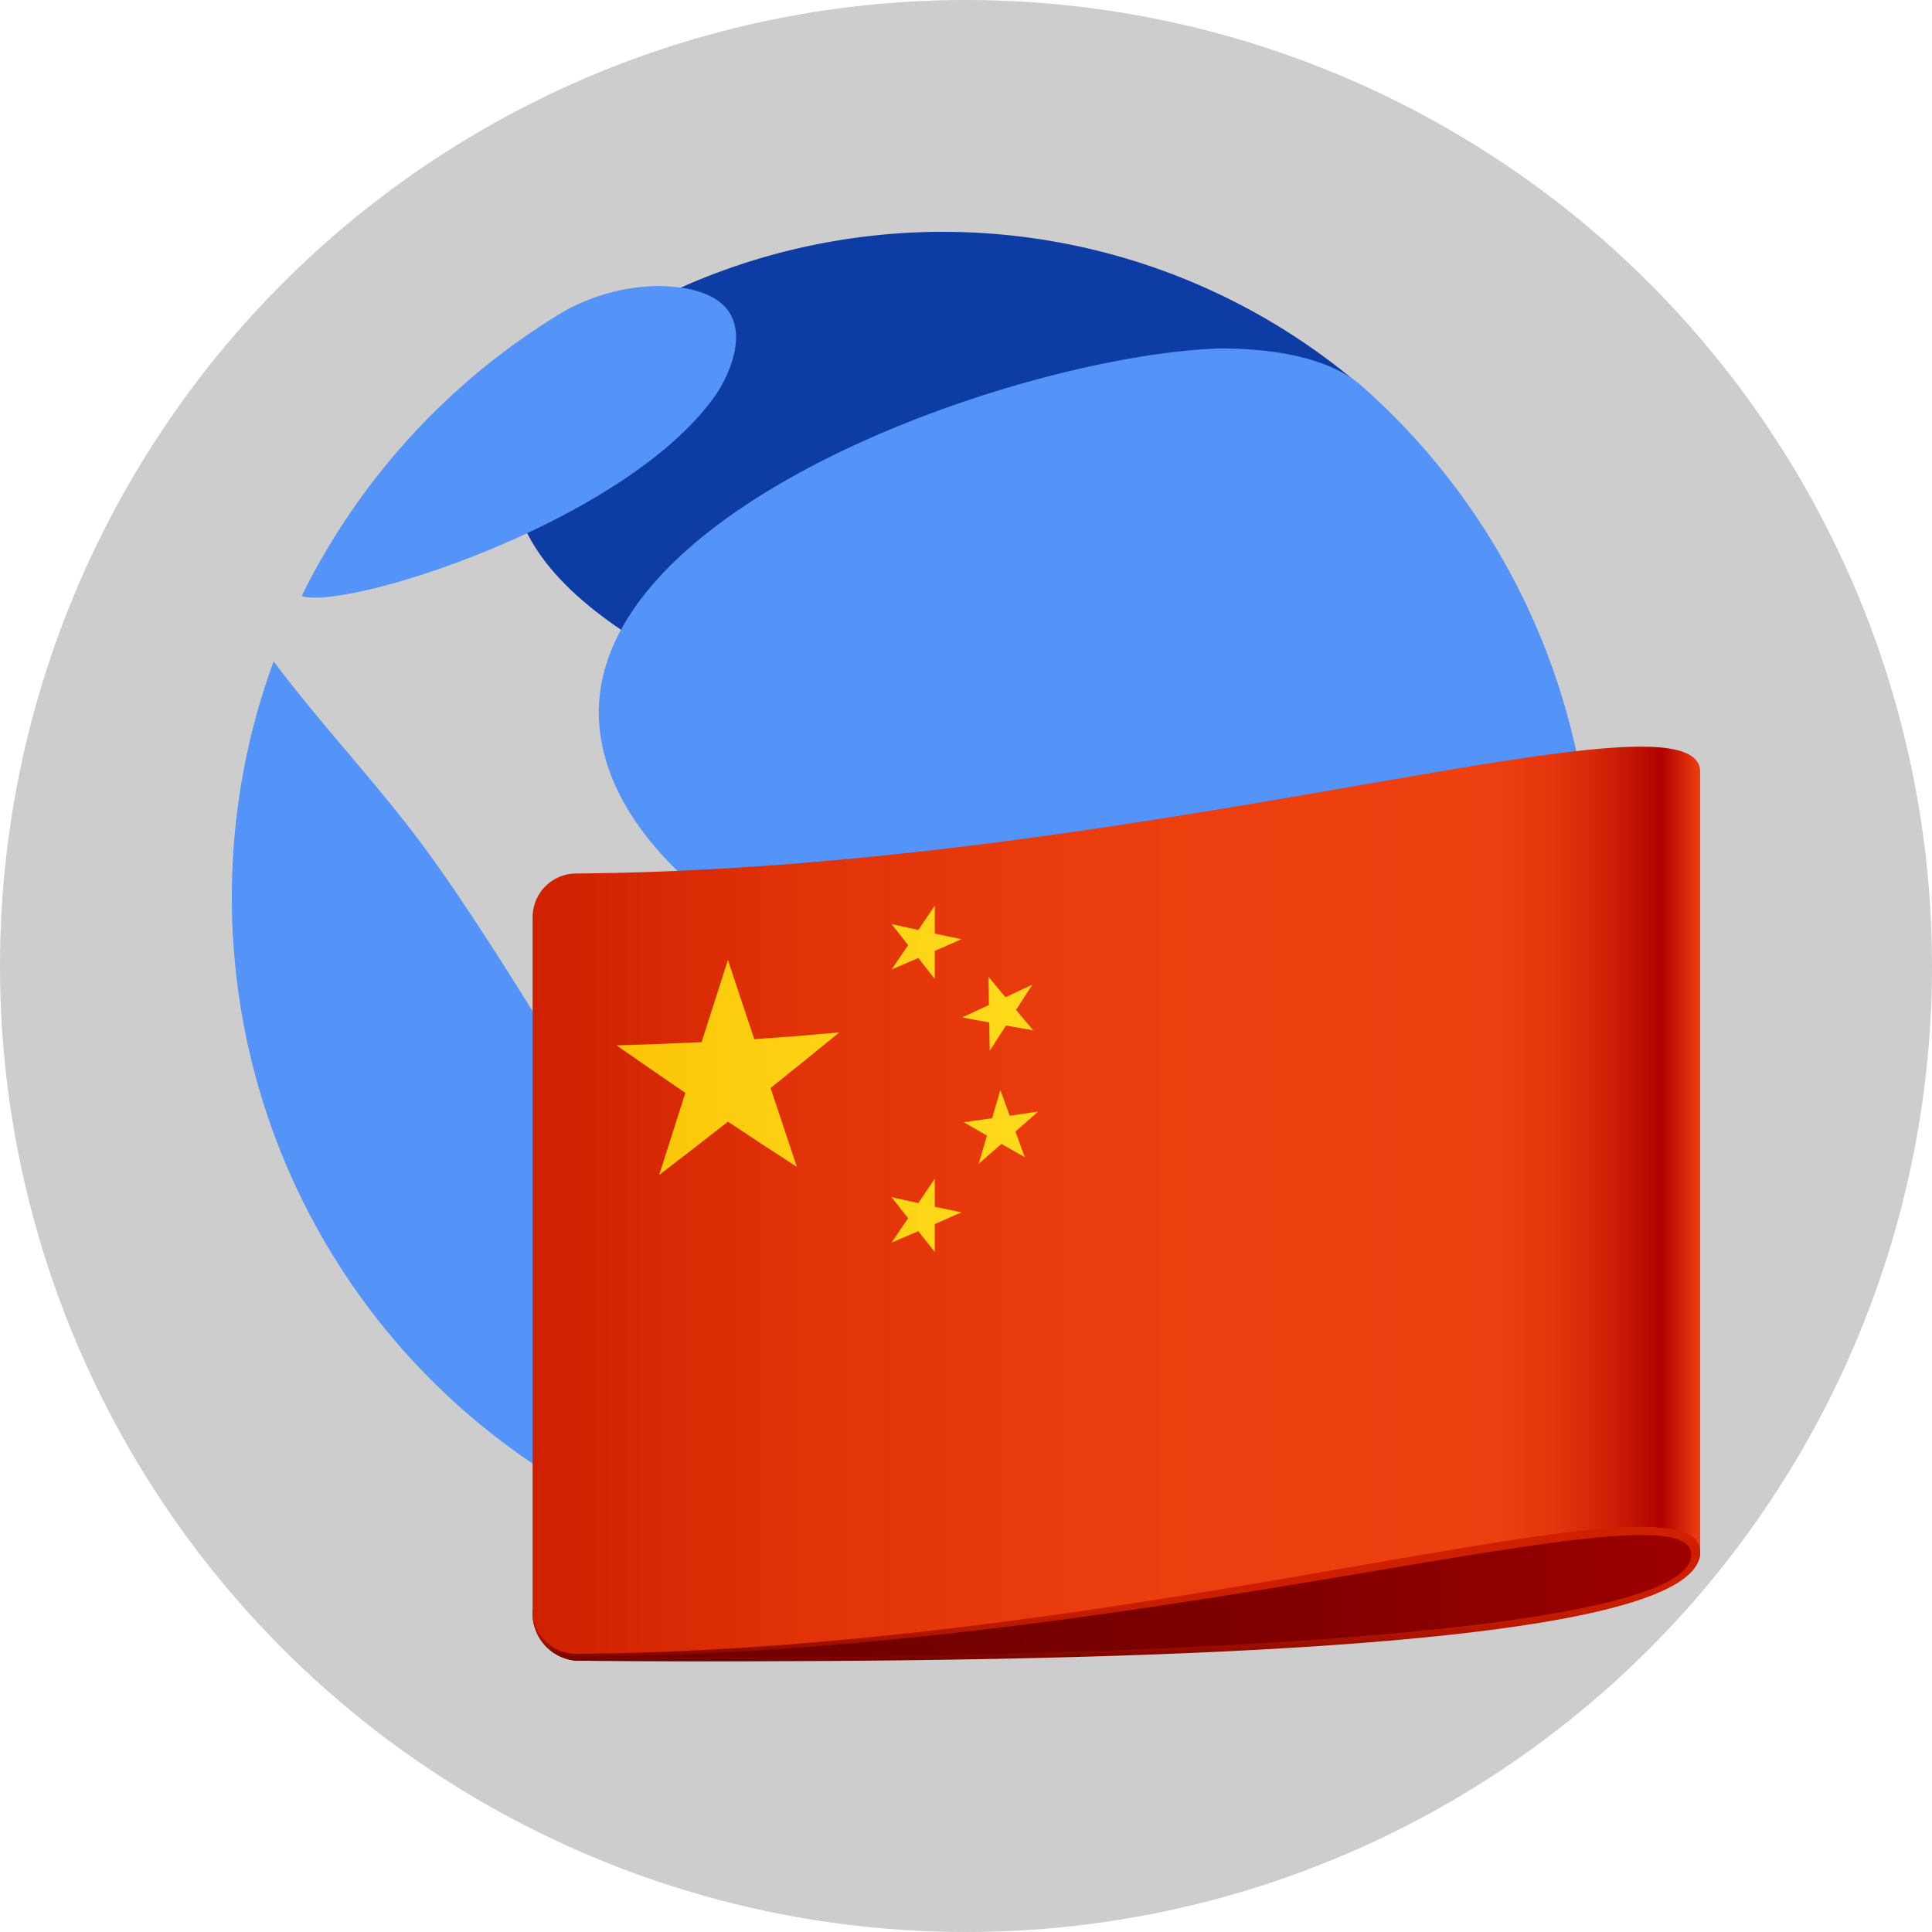<svg xmlns="http://www.w3.org/2000/svg" xmlns:xlink="http://www.w3.org/1999/xlink" width="250" height="250"><defs><linearGradient id="b" x1="17.336" x2="80" y1="74.339" y2="74.339" gradientUnits="userSpaceOnUse"><stop offset="0" stop-color="#700000"/><stop offset=".327" stop-color="#730000"/><stop offset=".59" stop-color="#7d0000"/><stop offset=".83" stop-color="#8e0000"/><stop offset="1" stop-color="#9f0000"/></linearGradient><linearGradient id="c" x1="48.668" x2="48.668" y1="68.69" y2="80" gradientUnits="userSpaceOnUse"><stop offset=".35" stop-color="#cf2000"/><stop offset=".645" stop-color="#cd1f00"/><stop offset=".752" stop-color="#c61d00"/><stop offset=".828" stop-color="#bb1900"/><stop offset=".889" stop-color="#aa1300"/><stop offset=".941" stop-color="#940c00"/><stop offset=".987" stop-color="#790300"/><stop offset="1" stop-color="#700000"/></linearGradient><linearGradient id="d" x1="17.336" x2="80" y1="55.314" y2="55.314" gradientUnits="userSpaceOnUse"><stop offset="0" stop-color="#cf2000"/><stop offset=".021" stop-color="#d12201"/><stop offset=".244" stop-color="#e23309"/><stop offset=".487" stop-color="#ec3d0e"/><stop offset=".791" stop-color="#ef4010"/><stop offset=".841" stop-color="#ec3d0f"/><stop offset=".882" stop-color="#e2330d"/><stop offset=".919" stop-color="#d12208"/><stop offset=".954" stop-color="#b90a03"/><stop offset=".966" stop-color="#af0000"/><stop offset="1" stop-color="#ef4010"/></linearGradient><linearGradient id="a" x1="17.337" x2="80" y1="48.207" y2="48.207" gradientUnits="userSpaceOnUse"><stop offset="0" stop-color="#fbbf00"/><stop offset=".021" stop-color="#fbc102"/><stop offset=".244" stop-color="#fdd213"/><stop offset=".487" stop-color="#ffdc1d"/><stop offset=".791" stop-color="#ffdf20"/><stop offset=".841" stop-color="#fddc1e"/><stop offset=".882" stop-color="#f8d219"/><stop offset=".919" stop-color="#eec111"/><stop offset=".954" stop-color="#e1a905"/><stop offset=".966" stop-color="#db9f00"/><stop offset="1" stop-color="#ffdf20"/></linearGradient><linearGradient xlink:href="#a" id="f" x1="17.336" x2="80.001" y1="56.125" y2="56.125"/><linearGradient xlink:href="#a" id="g" x1="17.336" x2="80.002" y1="41.503" y2="41.503"/><linearGradient xlink:href="#a" id="h" y1="51.392" y2="51.392"/><linearGradient xlink:href="#a" id="i" x1="17.333" x2="80.005" y1="45.329" y2="45.329"/><linearGradient xlink:href="#a" id="e"/></defs><circle cx="125" cy="125" r="125" fill="#cdcdcd" fill-rule="evenodd"/><path fill="#0e3ca5" d="M105.685 164.866c4.822 17.889 22.123 31.533 30.86 30.97.306-.02 33.138-6.158 51.112-36.261 13.983-23.432 9.224-46.054-9.798-46.547-6.845.5-81.358 17.763-72.17 51.843m70.395-114.894-.019-.017.027-.014a83.486 83.71 0 0 0-88-12.73 48.778 48.909 0 0 0-5.275 2.596c-1.172.626-2.344 1.247-3.482 1.934l.278.085a38.045 38.147 0 0 0-8.812 8.364c-23.975 31.735 56.344 54.814 99.292 54.882 19.748 14.221 25.293-40.032 5.991-55.1"/><path fill="#5493f7" d="M92.943 50.618c-11.035 16.631-47.79 28.349-53.834 26.526l-.041-.08q.373-.752.754-1.494A88.438 88.675 0 0 1 66.03 44.91q3.393-2.494 7.023-4.663a25.983 26.052 0 0 1 12.152-3.244c16.368.32 7.82 13.487 7.739 13.615m-9.056 117.517c.793 5.226-.019 25.866-1.085 27.601-.918.058-2.83.174-8.368-2.942a87.85 88.085 0 0 1-43.281-62.368 88.964 89.202 0 0 1 0-28.625 87.457 87.691 0 0 1 3.334-13.576 90 90 0 0 1 .923-2.64c6.344 8.461 13.685 16.112 19.924 24.658 5.943 8.137 14.119 21.399 15.782 24.232 10.329 17.594 11.976 28.448 12.764 33.662m122.11-52.022a87.759 87.993 0 0 1-6.126 32.407c-10.367 11.171-80.244-16.324-80.929-16.624-9.56-4.2-38.65-16.978-41.275-37.042-3.764-28.885 54.654-49.008 80.33-49.772 3.079.037 12.448.145 17.911 4.593a87.785 88.02 0 0 1 30.089 66.435m-47.305 78.261c-7.619 3.563-16.004.967-13.825-6.471 4.183-14.282 40.712-28.927 48.779-29.734.995-.097 1.417.582.976 1.356a88.882 89.12 0 0 1-35.923 34.837"/><path fill="url(#b)" d="M17.336 77.256a2.55 2.55 0 0 0 2.329 2.712c30.7.21 60.335-1.2 60.335-5.8 0-13.924-62.664 3.088-62.664 3.088" transform="matrix(2.411 0 0 2.417 27.124 21.609)"/><path fill="url(#c)" d="M17.336 77.256a2.55 2.55 0 0 0 2.341 2.712c30.691.233 60.286-.731 60.323-5.8 0-13.924-62.664 3.088-62.664 3.088m2.342 2.535a2 2 0 0 1-.245-.014 2.4 2.4 0 0 1-1.987-1.763 2.37 2.37 0 0 0 2.229 1.762c30.67-.193 59.844-9.636 59.844-5.478 0 4.244-29.172 5.702-59.841 5.493" transform="matrix(2.411 0 0 2.417 27.124 21.609)"/><path fill="url(#d)" d="M19.68 37.823a2.343 2.343 0 0 0-2.344 2.343v37.09a2.343 2.343 0 0 0 2.329 2.344C50.363 79.37 80.037 69.209 80 74.169V32.4c.037-4.966-29.626 5.193-60.32 5.423" transform="matrix(2.411 0 0 2.417 27.124 21.609)"/><path fill="url(#e)" d="m29.232 46.693-.708-2.12-.706-2.122-.706 2.2-.706 2.2-2.282.1-2.282.076 1.847 1.278 1.844 1.265-.705 2.2-.7 2.192 1.845-1.415 1.849-1.436 1.848 1.22 1.85 1.2-.706-2.11-.706-2.113 1.846-1.48 1.846-1.5-2.281.2z" transform="matrix(2.411 0 0 2.417 27.124 21.609)"/><path fill="url(#f)" d="m38.921 54.159-.885 1.311-1.436-.316.888 1.125-.888 1.306 1.436-.613.885 1.119v-1.5l1.43-.627-1.43-.3z" transform="matrix(2.411 0 0 2.417 27.124 21.609)"/><path fill="url(#g)" d="m38.923 39.536-.886 1.312-1.435-.316.888 1.125-.888 1.306 1.436-.614.884 1.12v-1.5l1.43-.628-1.43-.3z" transform="matrix(2.411 0 0 2.417 27.124 21.609)"/><path fill="url(#h)" d="m42.941 50.793-.5-1.373-.446 1.507-1.519.211 1.244.719-.445 1.507L42.5 52.3l1.249.712-.5-1.372 1.218-1.071z" transform="matrix(2.411 0 0 2.417 27.124 21.609)"/><path fill="url(#i)" d="m41.842 45.8.027 1.514.873-1.351 1.46.257-.919-1.094.877-1.356-1.445.678-.916-1.1.026 1.514-1.436.668z" transform="matrix(2.411 0 0 2.417 27.124 21.609)"/></svg>